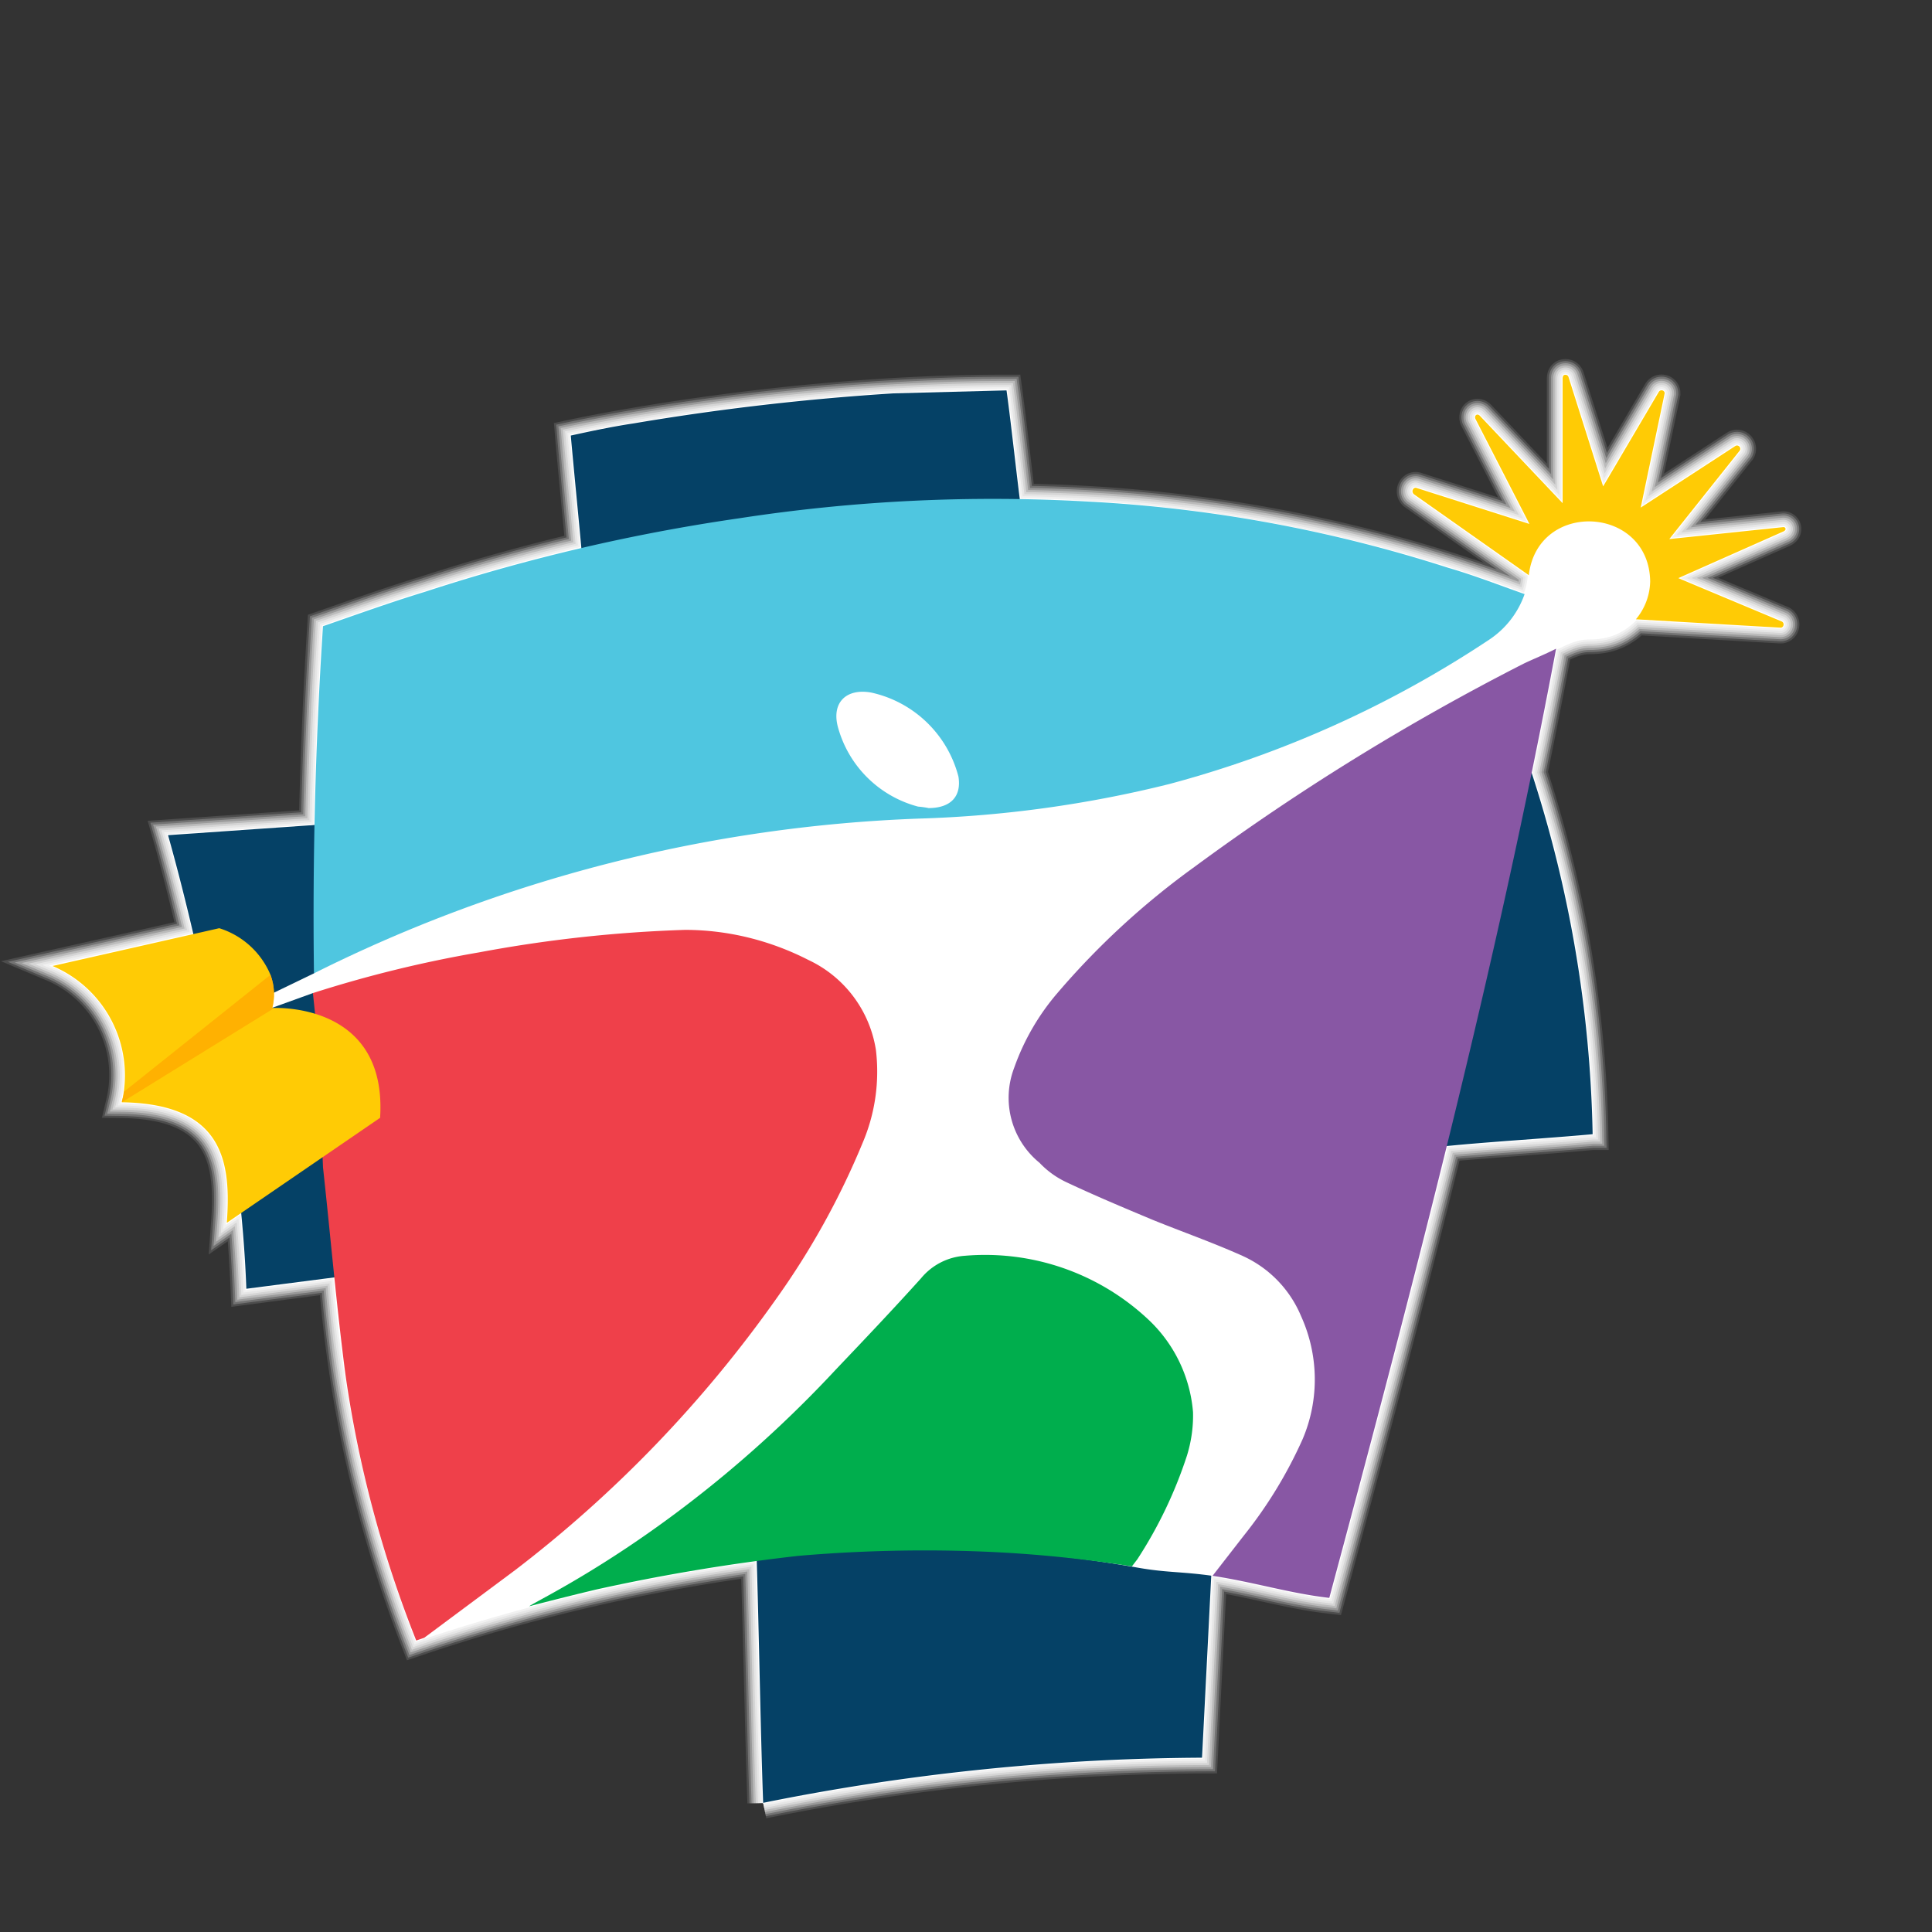 <?xml version="1.0" encoding="UTF-8" standalone="yes"?>
<svg xmlns="http://www.w3.org/2000/svg" xmlns:xlink="http://www.w3.org/1999/xlink" viewBox="0 0 92 92">
  <rect x="0" y="0" width="92" height="92" fill="#333333" stroke="none"/>
  <defs>
    <style>
      .white-bg0 {fill:#fff;fill-opacity:1;stroke:#fff;stroke-linecap:square;stroke-linejoin:arcs;stroke-opacity:0.125;stroke-width:1.5}
      .white-bg1 {fill:#fff;fill-opacity:1;stroke:#fff;stroke-linecap:square;stroke-linejoin:arcs;stroke-opacity:0.217;stroke-width:1.3}
      .white-bg2 {fill:#fff;fill-opacity:1;stroke:#fff;stroke-linecap:square;stroke-linejoin:arcs;stroke-opacity:0.279;stroke-width:1.1}
      .white-bg3 {fill:#fff;fill-opacity:1;stroke:#fff;stroke-linecap:square;stroke-linejoin:arcs;stroke-opacity:0.331;stroke-width:0.9}
      .white-bg4 {fill:#fff;fill-opacity:1;stroke:#fff;stroke-linecap:square;stroke-linejoin:arcs;stroke-opacity:0.375;stroke-width:0.7}
      .white-bg5 {fill:#fff;fill-opacity:1;stroke:#fff;stroke-linecap:square;stroke-linejoin:arcs;stroke-opacity:0.415;stroke-width:0.5}
      .white-bg6 {fill:#fff;fill-opacity:1;stroke:#fff;stroke-linecap:square;stroke-linejoin:arcs;stroke-opacity:0.451;stroke-width:0.3}
      .white-bg7 {fill:#fff;fill-opacity:1;stroke:#fff;stroke-linecap:square;stroke-linejoin:arcs;stroke-opacity:1;stroke-width:0.1}
    </style>
    <path id="logo-outline" d="m76.34 23.16-1.65-5.21a.15.15 0 0 0-.16-.1c-.07 0-.12.06-.12.17v5.94l-3.94-4.16c-.14-.14-.28 0-.21.15l2.57 5-5.36-1.71c-.15-.07-.29.14-.15.29l5.48 3.86c-.02.3-.06.56-.2.9a70.71 70.71 0 0 0-24.04-4.51c-.2-1.64-.44-3.8-.63-5.19-9.82 0-18.75 1.72-20.75 2.15.11 1.3.33 3.53.5 5.35-2.5.6-5 1.29-7.44 2.09-1.64.5-3.22 1.07-4.86 1.64-.2 3.17-.33 6.3-.4 9.47l-6.97.48s.54 1.86 1.2 4.71L2.5 45.99a5.64 5.64 0 0 1 3.3 6.5c4.87.07 5.21 2.87 5 5.74l.68-.47c.12 1.21.2 2.42.25 3.62l4.19-.55a60.71 60.71 0 0 0 3.9 17.29 87.42 87.42 0 0 1 16.2-3.8c.12 3.67.2 8.09.32 11.53a107.1 107.1 0 0 1 20.9-2.15l.44-8.66h.06c1.93.29 3.7.84 5.56 1.05 1.92-7.13 3.82-14.3 5.6-21.52 2.2-.2 4.67-.35 6.94-.56a58.98 58.98 0 0 0-2.9-17.21c.4-1.97.79-3.94 1.16-5.9.54-.27 1-.5 1.6-.5.89 0 1.56-.27 2.2-.91l6.89.4c.15 0 .2-.21.07-.29l-4.94-2.07 5-2.22c.18-.08.1-.22 0-.21l-5.43.57 3.36-4.22c.08-.14-.08-.3-.22-.21l-4.5 2.93 1.14-5.44c0-.15-.2-.2-.28-.07l-2.65 4.5z"/>
  </defs>
  <g id="logo-bg">
    <use xlink:href="#logo-outline" class="white-bg0" href="#logo-outline"/>
    <use xlink:href="#logo-outline" class="white-bg1" href="#logo-outline"/>
    <use xlink:href="#logo-outline" class="white-bg2" href="#logo-outline"/>
    <use xlink:href="#logo-outline" class="white-bg3" href="#logo-outline"/>
    <use xlink:href="#logo-outline" class="white-bg4" href="#logo-outline"/>
    <use xlink:href="#logo-outline" class="white-bg5" href="#logo-outline"/>
    <use xlink:href="#logo-outline" class="white-bg6" href="#logo-outline"/>
    <use xlink:href="#logo-outline" class="white-bg7" href="#logo-outline"/>
  </g>
  <g id="logo">
    <path fill="#054166" d="m57.74 73.83l-0.5 9.87a107.82 107.82 0 0 0-20.9 2.15c-0.14-3.87-0.21-9.02-0.35-12.88a88.57 88.57 0 0 1 21.75 0.86zm-49.74-34.06s3.37 11.59 3.73 21.6l13.24-1.71l-2.44-20.9zm39.93-21.18c0.22 1.57 0.5 4.22 0.72 5.87c-7.08-0.15-13.95 1.64-20.82 3.29c-0.14-1.72-0.5-5.3-0.65-7.01c1-0.22 2-0.43 3-0.58a119.15 119.15 0 0 1 12.39-1.43zm20.47 35.99c1.36-6.01 2.72-11.95 4.08-17.89h0.42a58.98 58.98 0 0 1 2.94 17.32c-2.3 0.21-4.8 0.35-7.01 0.57z"/>
    <path fill="#fff" d="m49.3 24.09c-8.88.15-34.35 22.26-34.35 22.26l-2.36 1.14-1.29 1.1 3.6-1.3 6.06 9.5-1.15 21.33c12.58-4.14 23.04-5.44 34.2-3.5 1.5.28 2.15.2 3.73.42 1.93.29 3.49.7 5.56 1.05l10.8-45.2c.54-.26 1-.5 1.6-.5.89 0 1.56-.26 2.2-.9.47-.47.68-1.14.68-1.8a2.9 2.9 0 0 0-2.88-2.9 2.82 2.82 0 0 0-2.9 2.6c-.03.31-.1.64-.2.9-1.3 3.11-13.51-4.42-23.3-4.2z"/>
    <path fill="#4fc6e0" d="m14.95 46.35a70.03 70.03 0 0 1 28.83-7.37c4-.12 7.99-.67 11.88-1.64a51.42 51.42 0 0 0 15.24-6.87 4.3 4.3 0 0 0 1.7-2.18c-1.22-.43-2.42-.9-3.63-1.25a67.25 67.25 0 0 0-17.24-3.16 79.55 79.55 0 0 0-16.53.8 89.03 89.03 0 0 0-14.96 3.5c-1.64.5-3.22 1.07-4.86 1.64-.36 5.51-.5 10.95-.43 16.53z"/>
    <path fill="#ef404a" d="m19.82 78.12a55.28 55.28 0 0 1-3.37-12.66c-.43-3.3-.71-6.59-1.07-9.88 0-.29-.36-7.15-.36-7.15l-.12-1.14a58.17 58.17 0 0 1 7.92-1.94 64.2 64.2 0 0 1 9.8-1.07c2.04 0 4.05.5 5.87 1.43A5.7 5.7 0 0 1 41.71 50a8.64 8.64 0 0 1-.64 4.44 37.1 37.1 0 0 1-4.08 7.37 59.41 59.41 0 0 1-12.45 12.95l-4.34 3.23z"/>
    <path fill="#8857a4" d="m57.74 75.04 1.5-1.93a21.18 21.18 0 0 0 2.79-4.58c.8-1.88.77-4-.08-5.87a5.45 5.45 0 0 0-2.79-2.86c-1.43-.64-2.86-1.14-4.29-1.72-1.36-.57-2.72-1.14-4.08-1.78a4.25 4.25 0 0 1-1.29-.93 3.99 3.99 0 0 1-1.21-4.51 11.17 11.17 0 0 1 2.07-3.58 37.11 37.11 0 0 1 6.52-6 112.55 112.55 0 0 1 15.66-9.67c.43-.21.99-.43 1.56-.72-2.86 15.24-6.8 30.32-10.8 45.2-1.86-.21-3.63-.76-5.56-1.05z"/>
    <path fill="#00ae4d" d="m25.2 76.49c.42-.33 7.4-3.54 14.58-11.25 1.36-1.43 2.72-2.86 4.08-4.37a2.96 2.96 0 0 1 2.07-1.07c3.24-.28 6.44.84 8.8 3.08a6.8 6.8 0 0 1 2.08 4.36c.02.7-.08 1.4-.29 2.08a20.9 20.9 0 0 1-2.36 4.93l-.26.34a61 61 0 0 0-6.96-.7 70.1 70.1 0 0 0-8.94.2 93 93 0 0 0-9.6 1.6c-1.6.38-3.2.8-3.2.8z"/>
    <path fill="#fff" d="m44.21 38.48c1.08 0 1.58-.57 1.43-1.5a5.51 5.51 0 0 0-4.15-4c-1.21-.22-1.93.5-1.57 1.71a5.38 5.38 0 0 0 3.8 3.72 4.03 4.03 0 0 1 .5.07z"/>
    <path fill="#ffcb05" d="m74.52 17.85c-0.06 0-0.11 0.06-0.11 0.17v5.94l-3.94-4.16c-0.14-0.14-0.28 0-0.21 0.15l2.57 5l-5.36-1.71c-0.15-0.07-0.29 0.14-0.15 0.29l5.48 3.86c0.42-3.6 5.73-3.32 5.78 0.3a2.9 2.9 0 0 1-0.68 1.8l6.89 0.4c0.15 0 0.2-0.21 0.07-0.29l-4.94-2.07l5-2.22c0.18-0.08 0.1-0.22 0-0.21l-5.43 0.57l3.36-4.22c0.08-0.14-0.08-0.3-0.22-0.21l-4.5 2.93l1.14-5.44c0-0.15-0.2-0.2-0.28-0.07l-2.65 4.5l-1.65-5.21a0.15 0.15 0 0 0-0.17-0.1zm-64.08 26.35l-7.94 1.8a5.65 5.65 0 0 1 3.3 6.49c4.87 0.07 5.21 2.87 5 5.74l7.3-5c0.34-5.35-4.7-5.25-5.14-5.23c0.14-0.52 0.11-1.07-0.08-1.58a3.91 3.91 0 0 0-2.44-2.22z"/>
    <path fill="#ffaa01" d="m5.9 51.99c0 .21-.1.36-.1.5l7.15-4.42c.15-.54.13-1.12-.07-1.65z" opacity=".8"/>
  </g>
</svg>